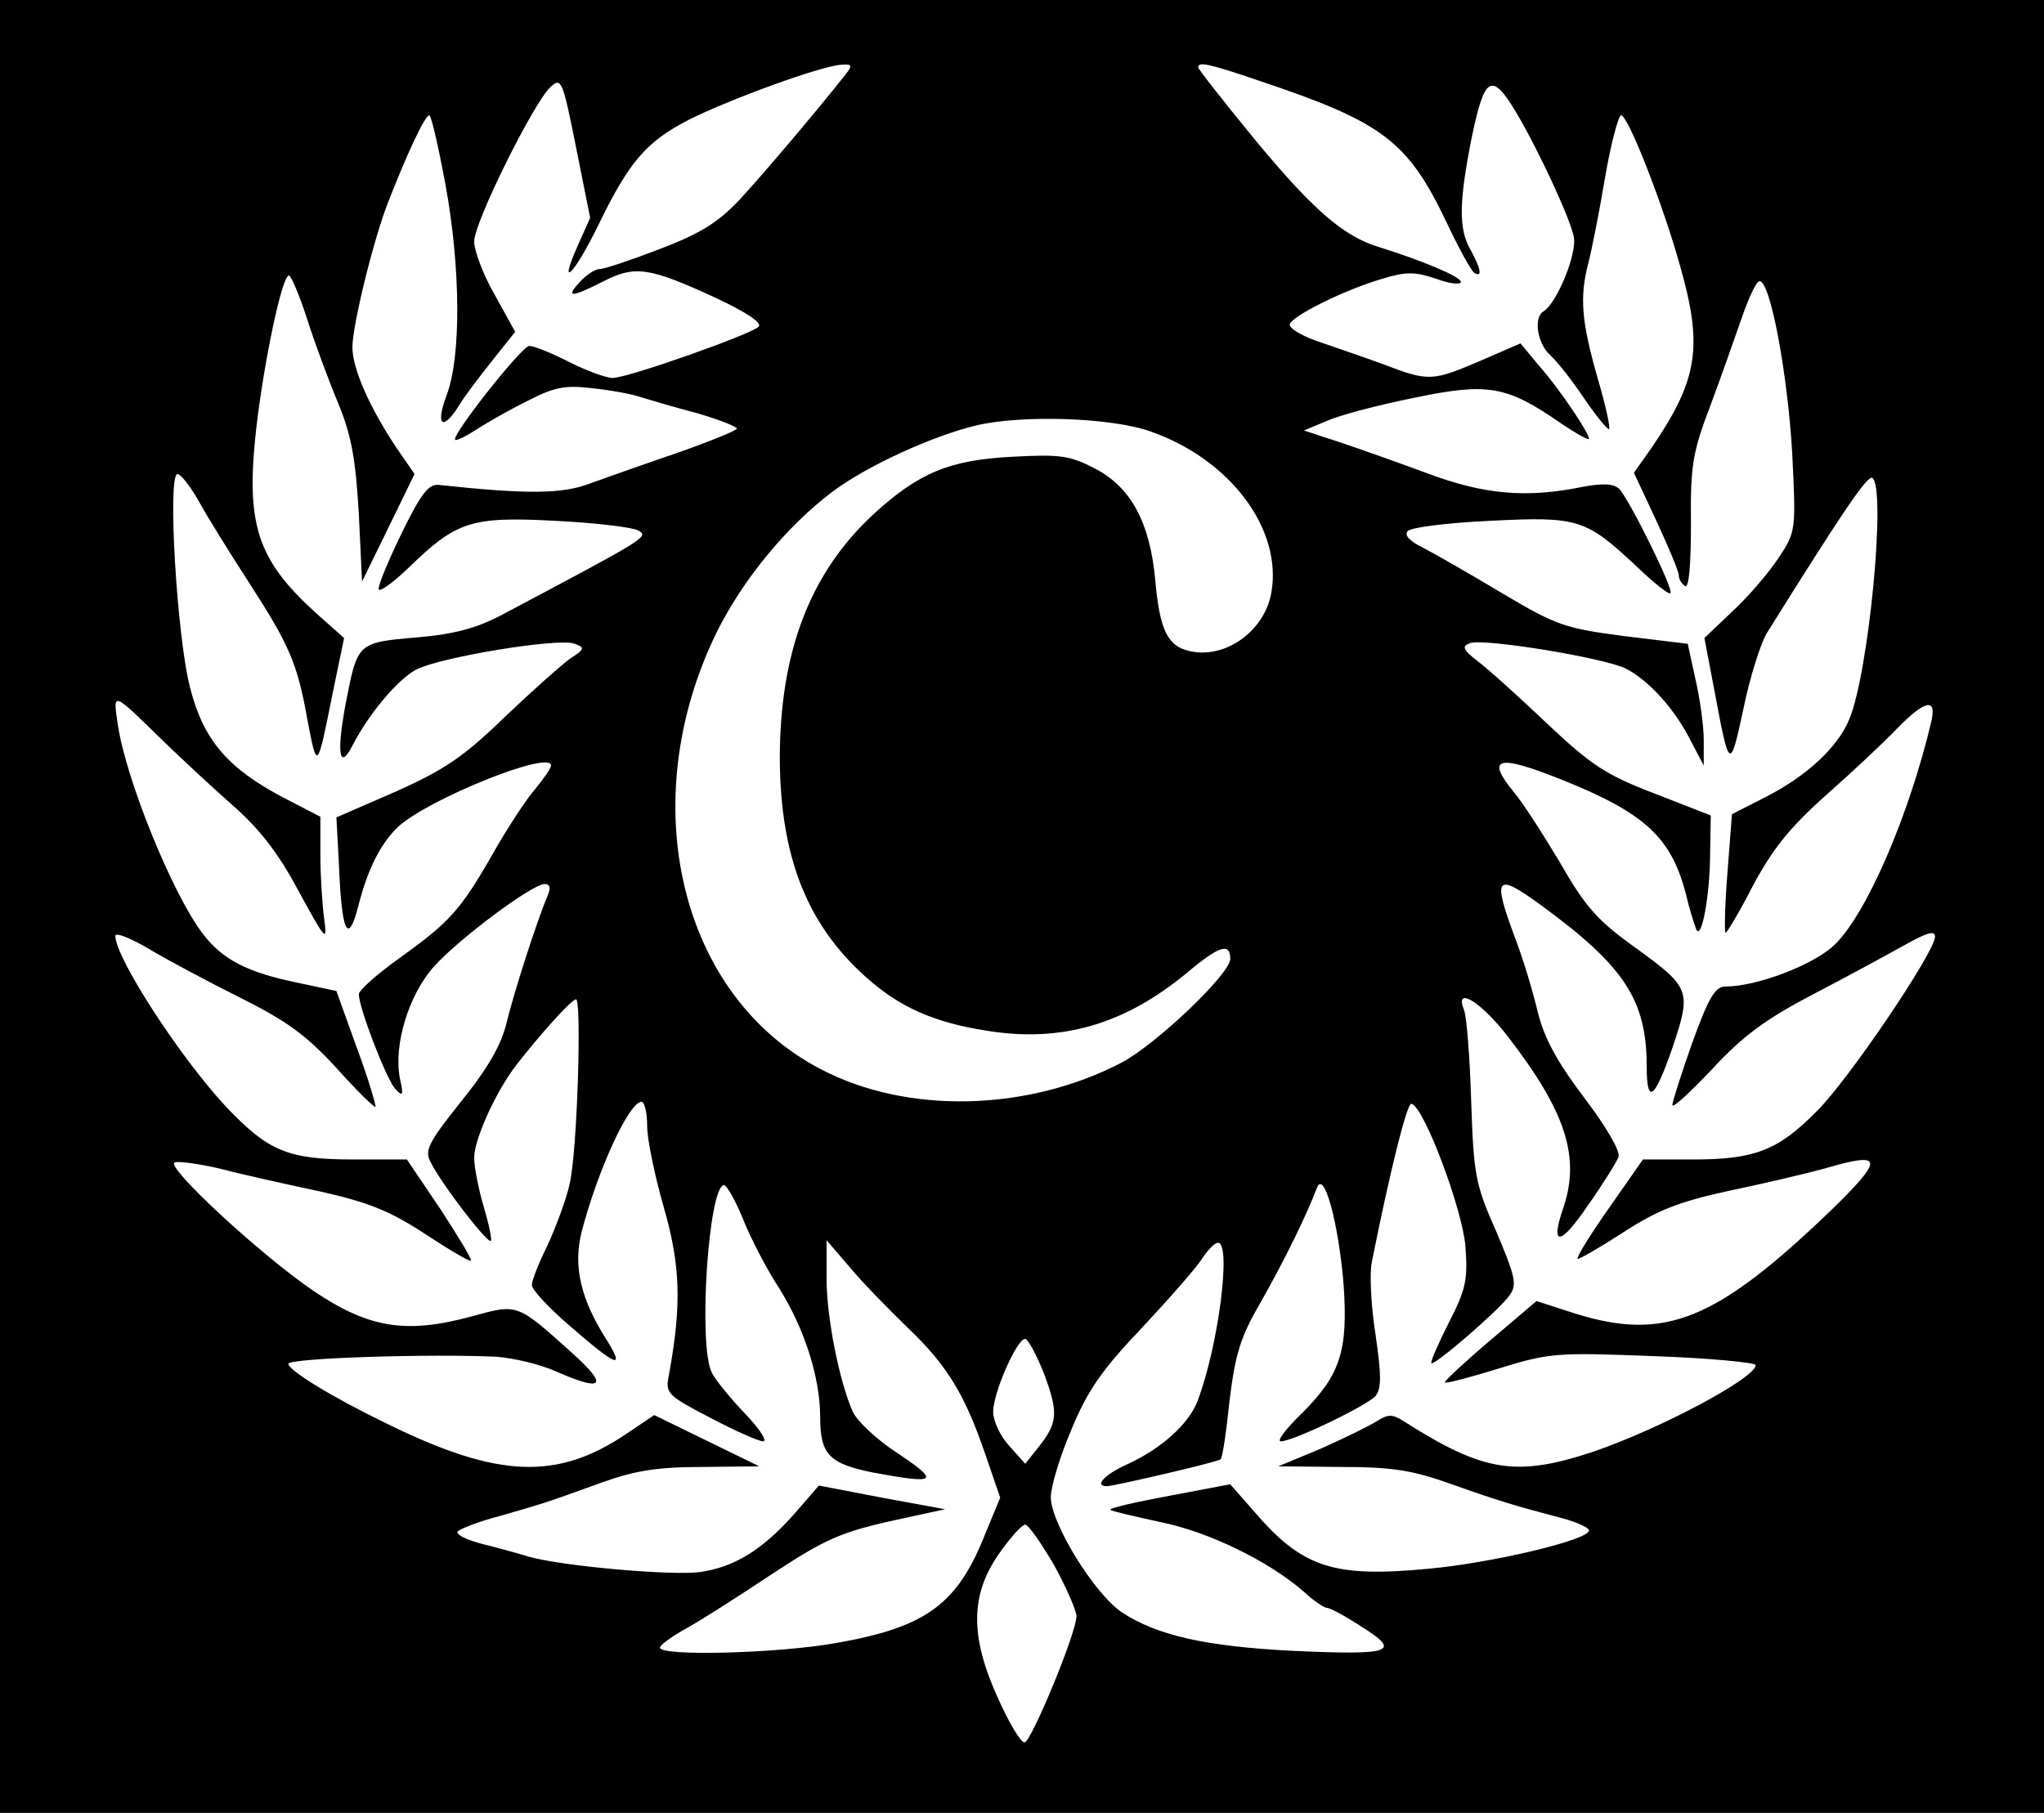 <?xml version="1.0" standalone="no"?>
<!DOCTYPE svg PUBLIC "-//W3C//DTD SVG 20010904//EN"
 "http://www.w3.org/TR/2001/REC-SVG-20010904/DTD/svg10.dtd">
<svg version="1.0" xmlns="http://www.w3.org/2000/svg"
 width="319pt" height="283pt" viewBox="0 0 319 283"
 preserveAspectRatio="xMidYMid meet">

<g transform="translate(0,283) scale(0.1,-0.1)"
fill="#000000" stroke="none">
<path d="M0 1415 l0 -1415 1595 0 1595 0 0 1415 0 1415 -1595 0 -1595 0 0
-1415z m1319 1298 c-40 -51 -127 -154 -165 -195 -34 -36 -62 -53 -125 -77 -44
-17 -86 -31 -93 -31 -7 0 -21 -9 -31 -20 -23 -25 -14 -25 37 1 49 25 71 22
175 -26 47 -22 73 -39 67 -45 -12 -12 -204 -80 -228 -80 -10 0 -40 11 -68 25
-27 14 -55 25 -62 25 -11 0 -116 -132 -116 -146 0 -3 12 2 28 12 15 10 51 31
81 46 46 24 62 27 105 22 28 -3 62 -9 76 -14 14 -4 53 -16 88 -25 34 -10 62
-21 62 -24 0 -3 -42 -20 -93 -38 -50 -17 -112 -39 -137 -48 -42 -16 -96 -17
-235 -2 -16 2 -28 -14 -57 -73 -20 -41 -37 -81 -37 -89 -1 -7 20 7 47 33 74
72 97 80 228 73 62 -3 120 -10 130 -15 17 -10 15 -11 -213 -132 -38 -20 -73
-30 -132 -35 -93 -8 -93 -8 -111 -101 -15 -78 -11 -109 10 -68 25 49 71 104
100 119 37 19 223 50 247 40 16 -6 16 -8 -7 -23 -14 -10 -60 -51 -103 -92 -64
-62 -94 -82 -170 -116 l-92 -40 4 -74 c4 -105 14 -127 30 -65 15 59 35 98 62
124 46 43 239 121 239 96 0 -4 -11 -20 -25 -37 -14 -16 -44 -62 -66 -101 -51
-89 -68 -107 -146 -163 -35 -25 -63 -50 -63 -56 0 -21 43 -133 57 -148 12 -13
13 -10 7 17 -10 52 14 131 54 175 40 44 153 128 172 128 8 0 10 -6 5 -17 -19
-46 -53 -153 -64 -198 -8 -35 -29 -72 -71 -124 -51 -64 -58 -77 -48 -95 16
-33 89 -128 94 -123 2 2 -3 26 -11 53 -8 27 -15 62 -15 77 0 28 34 104 67 146
35 45 85 101 92 101 9 0 2 -239 -10 -288 -5 -24 -21 -66 -34 -95 -14 -28 -25
-56 -25 -63 0 -7 25 -34 56 -61 77 -67 90 -72 61 -25 -41 64 -53 116 -39 170
25 96 74 202 93 202 5 0 9 -17 9 -38 0 -21 12 -78 26 -127 26 -90 28 -152 8
-261 -6 -29 -3 -32 64 -67 38 -20 76 -37 83 -37 7 0 -5 19 -28 43 -22 23 -46
52 -52 64 -22 43 -5 293 19 293 4 0 18 -24 30 -54 12 -30 37 -78 56 -107 39
-62 64 -139 64 -201 0 -59 14 -73 84 -87 98 -18 103 -14 39 29 -33 21 -65 51
-72 66 -21 47 -41 147 -41 208 l0 60 36 -42 c19 -23 60 -65 90 -94 62 -59 90
-105 122 -199 l23 -67 -22 -53 c-44 -113 -92 -149 -235 -174 -90 -16 -274 -21
-274 -7 0 4 19 18 43 31 23 13 81 50 129 82 90 59 110 68 213 90 l60 13 -98
18 -99 19 -39 -45 c-49 -55 -92 -82 -146 -90 -44 -6 -215 9 -268 24 -16 5 -49
14 -73 20 -23 6 -40 14 -38 19 3 4 33 16 68 25 69 20 64 18 158 52 50 18 86
24 155 24 l90 1 -82 40 -82 40 -43 -29 c-108 -73 -200 -70 -373 15 -87 42
-155 84 -155 94 0 9 223 16 325 11 27 -2 69 -12 93 -23 73 -32 82 -23 27 27
-89 80 -86 79 -159 59 -103 -28 -161 -18 -247 40 -82 56 -227 190 -217 200 3
3 35 -1 70 -9 34 -9 106 -25 158 -36 75 -17 108 -30 163 -66 38 -25 70 -44 72
-42 2 2 -20 38 -48 81 l-52 77 -83 0 c-103 0 -133 13 -198 81 -73 78 -174 234
-174 268 0 6 23 -3 52 -20 28 -17 92 -51 142 -76 72 -36 103 -58 150 -109 32
-36 60 -63 62 -62 1 2 -11 44 -29 92 l-32 89 -61 13 c-78 16 -117 36 -148 77
-47 62 -119 239 -132 325 -8 54 -10 54 72 -26 27 -26 75 -71 107 -99 42 -37
71 -74 103 -134 42 -77 45 -81 40 -44 -3 22 -6 67 -6 100 l0 60 -56 29 c-88
46 -126 90 -147 171 -21 79 -36 335 -20 335 5 0 20 -19 33 -42 13 -24 48 -80
77 -125 64 -99 77 -127 93 -218 15 -78 15 -78 39 42 l18 87 -45 40 c-91 83
-109 138 -92 288 12 103 40 238 51 238 3 0 16 -30 28 -67 12 -38 34 -97 49
-133 21 -51 27 -88 32 -172 l5 -106 41 84 41 84 -29 42 c-41 62 -68 122 -68
156 0 34 33 169 56 227 28 72 57 135 64 135 3 0 14 -48 25 -107 24 -130 25
-270 2 -330 -18 -48 -6 -57 20 -15 9 15 33 46 52 70 l35 44 -32 58 c-18 31
-32 69 -32 83 0 30 93 217 119 241 17 16 19 11 40 -94 l22 -110 -20 -45 c-31
-70 -4 -42 33 34 48 99 75 130 141 164 66 33 209 85 239 86 16 1 17 -1 5 -16z
m646 -9 c194 -65 232 -94 293 -222 19 -40 38 -75 43 -78 13 -8 10 7 -6 36 -19
33 -18 75 2 176 20 96 31 102 69 39 36 -61 84 -165 90 -194 6 -26 -26 -104
-47 -117 -16 -9 -10 -50 10 -68 10 -9 34 -39 52 -66 19 -28 37 -50 40 -50 3 0
-5 37 -18 81 -25 88 -28 125 -14 179 5 19 17 79 26 133 9 53 21 97 25 97 11 0
66 -141 92 -235 36 -126 28 -177 -43 -282 l-29 -41 35 -75 c19 -41 35 -79 35
-85 0 -6 4 -13 10 -17 6 -3 9 34 9 98 -1 91 3 112 30 183 16 43 38 105 49 137
11 32 23 58 28 58 17 1 44 -146 51 -268 6 -122 6 -123 -22 -165 -16 -24 -48
-61 -72 -83 l-43 -41 16 -84 c23 -123 24 -124 45 -26 10 49 27 102 36 117 118
189 157 247 165 243 22 -14 -5 -303 -36 -377 -18 -44 -67 -89 -132 -122 l-51
-26 -7 -91 c-4 -50 -5 -92 -3 -94 1 -2 21 31 42 72 31 58 57 91 114 142 42 37
92 84 112 105 44 45 62 48 53 10 -35 -147 -101 -300 -151 -348 -32 -31 -121
-65 -170 -65 -16 0 -26 -16 -52 -88 -17 -48 -31 -92 -31 -97 0 -6 28 20 63 57
47 51 84 78 157 116 52 27 116 62 143 77 34 19 47 23 47 13 0 -24 -136 -225
-185 -273 -60 -61 -97 -75 -193 -75 l-78 0 -53 -76 c-29 -41 -51 -77 -49 -79
1 -2 34 17 71 41 54 35 87 48 165 65 53 11 121 27 150 35 92 27 93 16 10 -65
-179 -172 -259 -205 -398 -162 l-62 20 -73 -62 c-40 -34 -72 -64 -70 -65 2 -2
40 8 85 22 78 24 88 25 241 19 87 -3 159 -10 159 -14 0 -20 -148 -99 -253
-135 -120 -40 -171 -32 -294 46 -20 13 -26 13 -45 1 -13 -8 -52 -27 -88 -43
l-65 -27 98 -1 c79 0 111 -5 170 -26 73 -26 99 -34 175 -54 23 -6 42 -15 42
-19 0 -15 -152 -51 -252 -60 -148 -14 -196 2 -272 91 l-36 41 -95 -18 c-53
-10 -94 -19 -92 -22 2 -2 37 -10 78 -19 75 -15 169 -61 223 -108 16 -15 33
-26 37 -26 5 0 29 -13 55 -30 62 -39 46 -44 -109 -37 -136 7 -211 24 -266 60
-43 29 -111 139 -111 180 0 16 14 63 32 105 25 61 48 94 110 159 43 46 85 94
94 108 9 14 20 25 25 25 21 0 1 -160 -32 -247 -13 -35 -56 -74 -108 -98 -36
-16 -55 -35 -33 -35 14 1 174 38 177 42 3 2 9 44 14 92 9 73 17 99 49 154 37
65 72 137 87 177 11 31 34 -53 42 -151 7 -102 -5 -140 -64 -199 -26 -25 -41
-45 -34 -45 19 0 135 56 148 71 9 12 9 32 0 94 -7 44 -10 96 -6 115 28 140 55
250 62 247 20 -6 79 -164 84 -222 4 -52 1 -68 -26 -120 -16 -32 -29 -61 -27
-63 5 -4 106 83 122 106 12 17 9 29 -21 100 -33 74 -35 89 -39 204 -2 67 -7
131 -11 141 -16 39 26 14 69 -42 91 -118 113 -189 85 -269 -20 -59 -3 -56 39
6 24 34 45 68 48 76 3 9 -19 47 -54 93 -43 57 -62 93 -72 133 -7 30 -23 84
-37 120 -34 92 -28 98 42 47 130 -95 165 -148 165 -252 0 -60 12 -52 40 29 30
89 28 94 -54 154 -62 44 -81 65 -121 135 -27 45 -59 95 -72 110 -45 55 -26 60
74 20 130 -52 171 -90 194 -178 5 -22 13 -47 16 -55 8 -21 22 51 22 121 l1 56
-87 34 c-76 29 -99 44 -168 109 -44 42 -93 86 -109 98 -23 18 -25 23 -12 28
21 8 211 -23 244 -40 36 -19 75 -62 100 -111 l21 -40 0 40 c0 22 -6 65 -13 95
l-12 55 -99 12 c-91 12 -105 16 -189 66 -50 30 -106 62 -125 72 -21 10 -30 20
-24 26 6 6 64 13 129 16 137 7 149 3 228 -71 27 -26 51 -45 53 -42 6 5 -64
146 -80 163 -9 8 -25 9 -57 3 -88 -18 -154 -12 -242 21 -46 17 -108 39 -138
49 l-55 18 36 15 c20 9 81 25 136 36 115 24 144 19 228 -39 25 -17 45 -28 45
-25 0 9 -46 78 -78 114 l-29 35 -62 -27 c-75 -32 -81 -33 -151 -6 -30 11 -77
27 -103 36 -26 9 -46 21 -44 27 4 13 86 54 145 71 36 11 50 11 83 0 21 -8 39
-10 39 -5 0 8 -62 34 -130 55 -54 17 -101 58 -189 164 -50 61 -91 113 -91 116
0 9 16 6 95 -21z m-168 -548 c124 -44 205 -153 187 -252 -11 -60 -73 -104
-129 -90 -33 8 -45 33 -52 110 -8 90 -38 145 -93 174 -40 21 -55 23 -130 19
-98 -5 -146 -25 -216 -89 -100 -92 -147 -216 -147 -383 1 -152 42 -257 133
-339 53 -48 107 -72 190 -85 117 -19 215 10 312 90 51 43 68 48 68 22 0 -23
-115 -133 -170 -162 -146 -76 -334 -81 -469 -10 -220 114 -292 416 -163 681
41 83 110 167 182 221 55 41 157 87 224 103 73 17 213 12 273 -10z m-167
-1472 c22 -60 21 -75 -10 -114 l-20 -25 -25 28 c-14 15 -25 39 -25 53 0 30 37
114 50 114 4 0 18 -25 30 -56z m15 -297 c19 -35 35 -71 35 -80 0 -26 -71 -197
-81 -197 -6 0 -24 30 -41 68 -44 96 -44 161 0 225 18 26 37 47 42 47 5 0 25
-29 45 -63z"/>
</g>
</svg>
